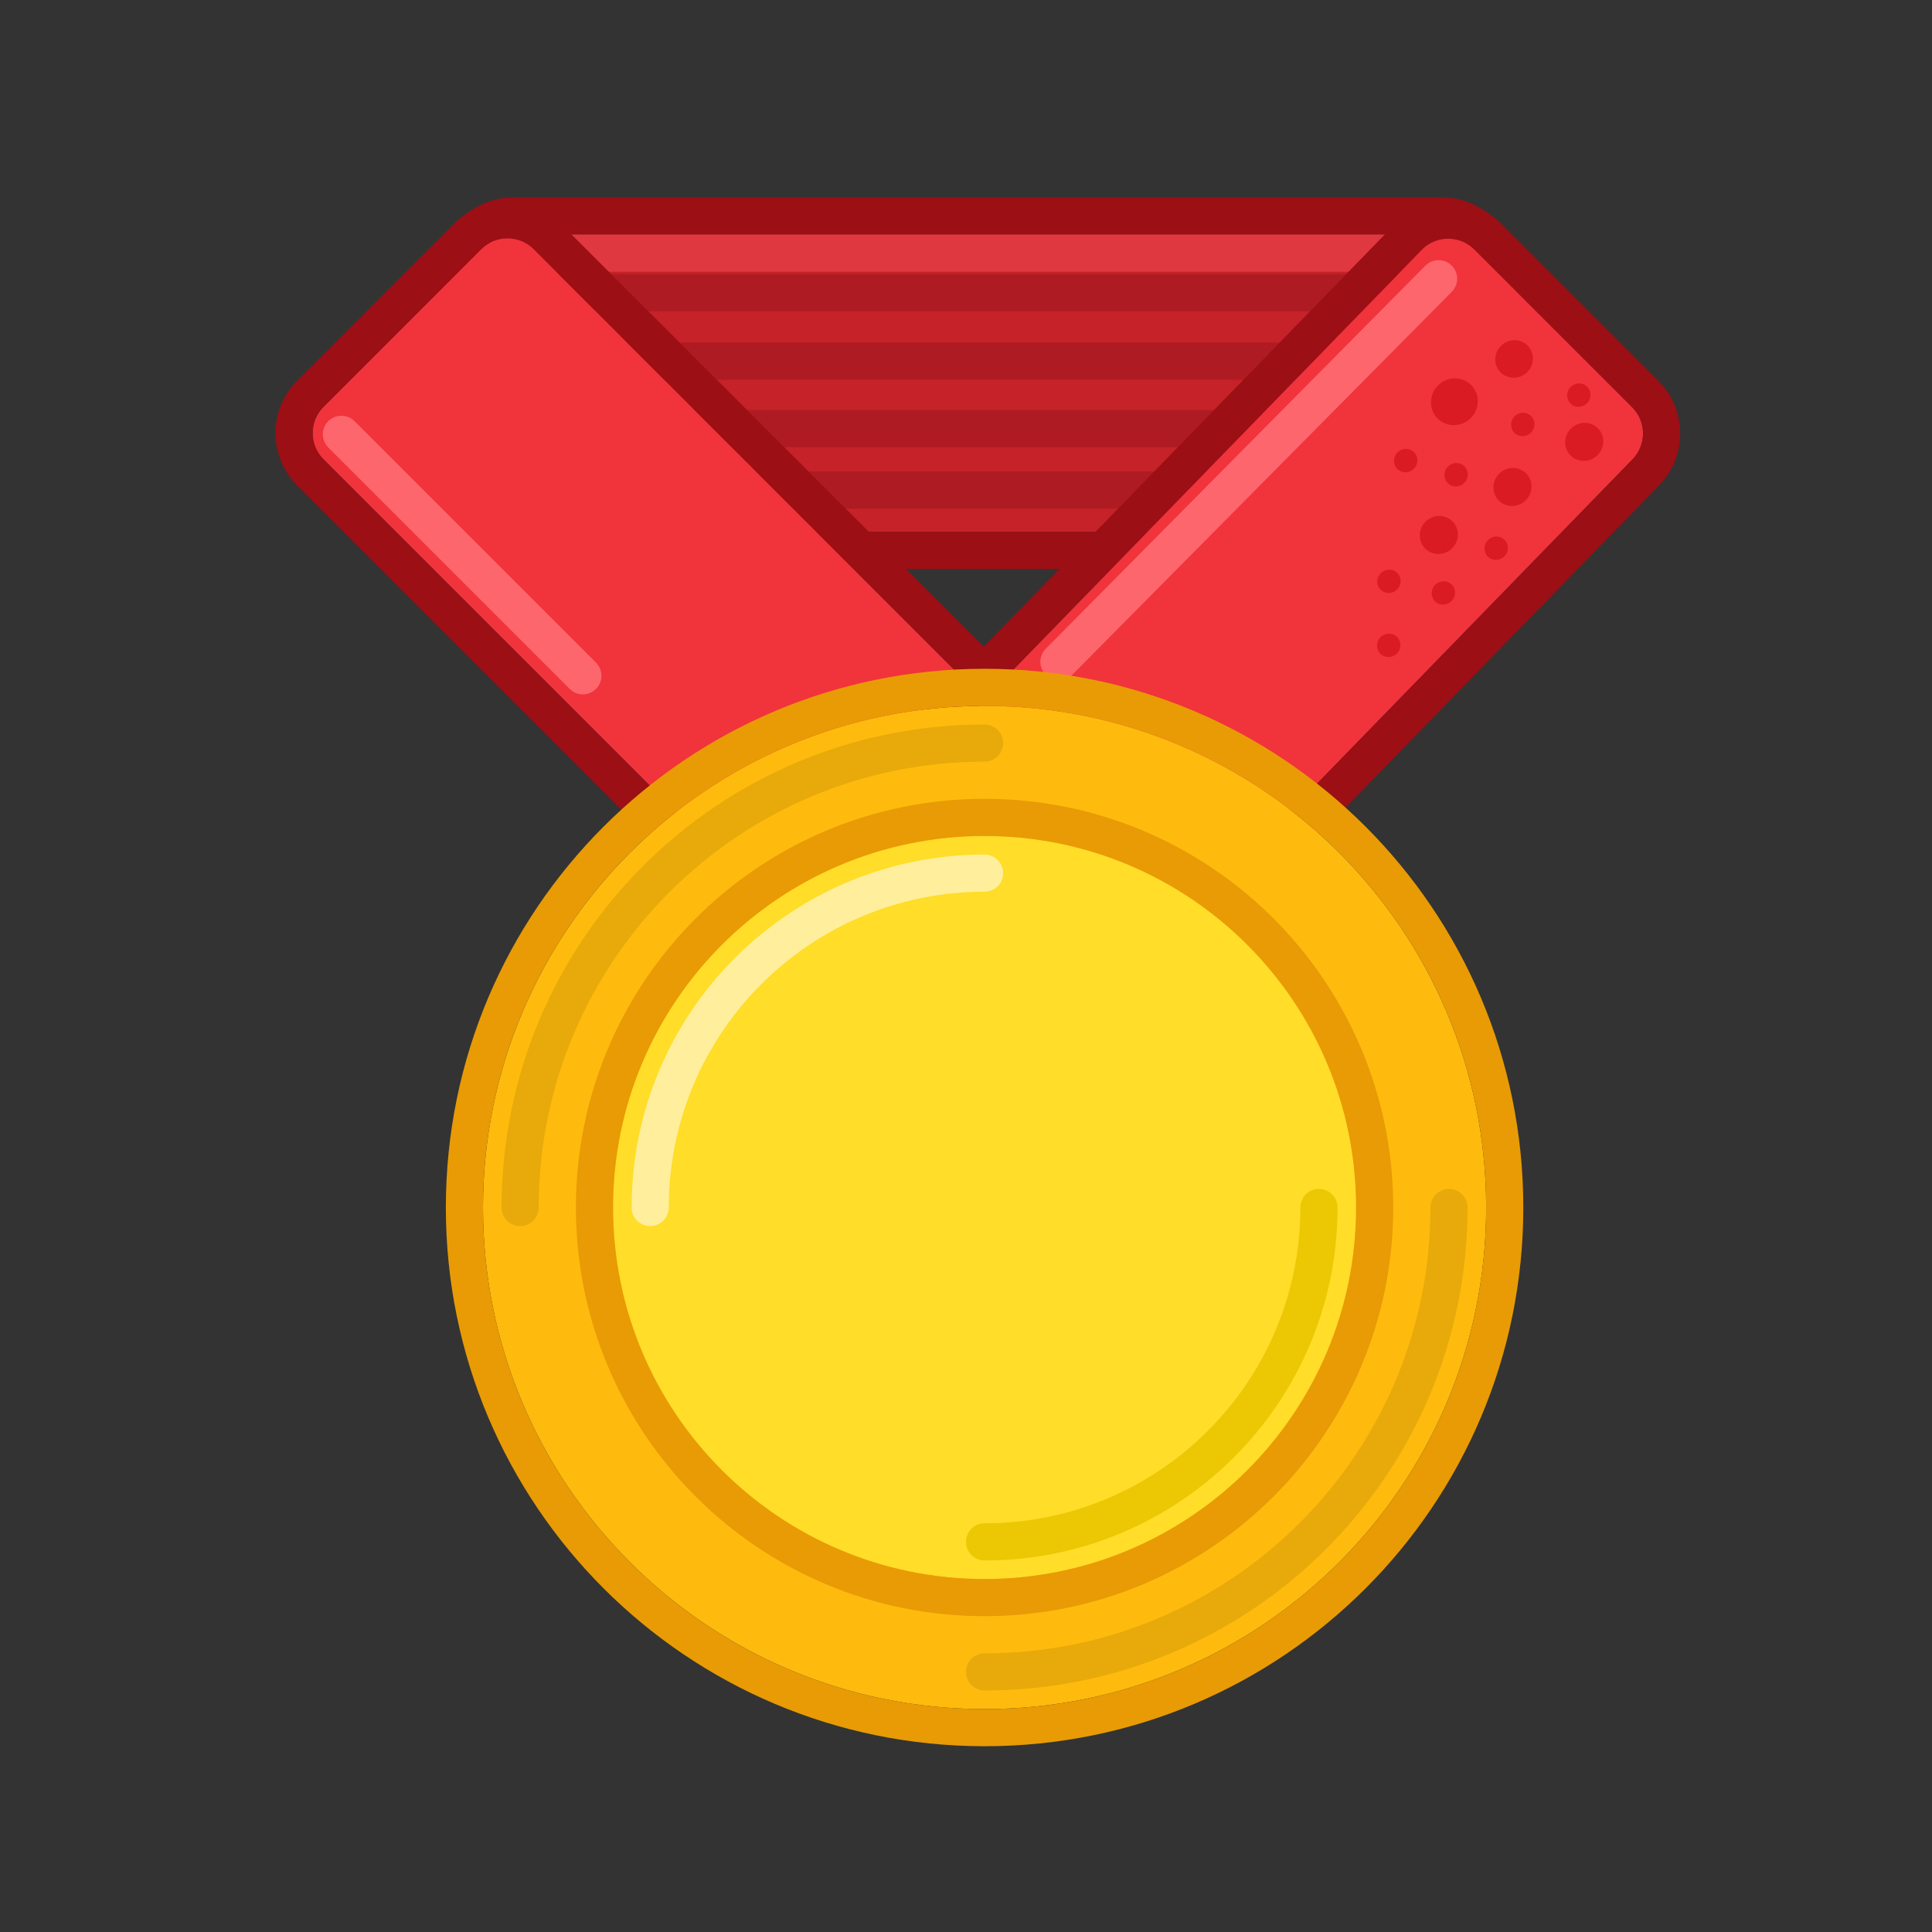 <svg width="52" height="52" viewBox="0 0 52 52" fill="none" xmlns="http://www.w3.org/2000/svg">
<rect x="0" y="0" width="52" height="52" fill="#333333" stroke="none"/>
<path d="M38.814 6.314C39.366 6.314 39.814 6.762 39.814 7.314L39.814 13.315C39.814 13.867 39.366 14.315 38.814 14.315L13.814 14.315C13.261 14.315 12.814 13.867 12.814 13.315L12.814 7.314C12.814 6.762 13.261 6.314 13.814 6.314L38.814 6.314Z" fill="#C52229"/>
<path fill-rule="evenodd" clip-rule="evenodd" d="M40.814 7.314L40.814 13.315C40.814 14.419 39.918 15.315 38.814 15.315L13.814 15.315C12.709 15.315 11.814 14.419 11.814 13.315L11.814 7.314C11.814 6.21 12.709 5.314 13.814 5.314L38.814 5.314C39.918 5.314 40.814 6.21 40.814 7.314ZM39.814 7.314C39.814 6.762 39.366 6.314 38.814 6.314L13.814 6.314C13.261 6.314 12.814 6.762 12.814 7.314L12.814 13.315C12.814 13.867 13.261 14.315 13.814 14.315L38.814 14.315C39.366 14.315 39.814 13.867 39.814 13.315L39.814 7.314Z" fill="#9B0F15"/>
<path fill-rule="evenodd" clip-rule="evenodd" d="M13.722 6.814C13.722 6.538 13.946 6.314 14.222 6.314H38.689C38.965 6.314 39.189 6.538 39.189 6.814C39.189 7.091 38.965 7.314 38.689 7.314H14.222C13.946 7.314 13.722 7.091 13.722 6.814Z" fill="#DF3840"/>
<path fill-rule="evenodd" clip-rule="evenodd" d="M13.532 9.721C13.532 9.445 13.756 9.221 14.032 9.221H38.499C38.775 9.221 38.999 9.445 38.999 9.721C38.999 9.997 38.775 10.221 38.499 10.221H14.032C13.756 10.221 13.532 9.997 13.532 9.721Z" fill="#AF1B22"/>
<path fill-rule="evenodd" clip-rule="evenodd" d="M13.532 7.877C13.532 7.601 13.756 7.377 14.032 7.377H38.499C38.775 7.377 38.999 7.601 38.999 7.877C38.999 8.153 38.775 8.377 38.499 8.377H14.032C13.756 8.377 13.532 8.153 13.532 7.877Z" fill="#AF1B22"/>
<path fill-rule="evenodd" clip-rule="evenodd" d="M13.532 11.533C13.532 11.257 13.756 11.033 14.032 11.033H38.499C38.775 11.033 38.999 11.257 38.999 11.533C38.999 11.809 38.775 12.033 38.499 12.033H14.032C13.756 12.033 13.532 11.809 13.532 11.533Z" fill="#AF1B22"/>
<path fill-rule="evenodd" clip-rule="evenodd" d="M13.722 13.19C13.722 12.913 13.946 12.69 14.222 12.69H38.689C38.965 12.69 39.189 12.913 39.189 13.19C39.189 13.466 38.965 13.69 38.689 13.69H14.222C13.946 13.69 13.722 13.466 13.722 13.19Z" fill="#AF1B22"/>
<path d="M14.364 6.707C13.973 6.317 13.34 6.317 12.95 6.707L8.707 10.95C8.317 11.34 8.317 11.973 8.707 12.364L25.764 29.42C26.154 29.811 26.787 29.811 27.178 29.42L31.42 25.178C31.811 24.787 31.811 24.154 31.42 23.764L14.364 6.707Z" fill="#F1333B"/>
<path fill-rule="evenodd" clip-rule="evenodd" d="M12.243 6L8 10.243C7.219 11.024 7.219 12.29 8 13.071L25.056 30.128C25.837 30.909 27.104 30.909 27.885 30.128L32.127 25.885C32.908 25.104 32.908 23.838 32.127 23.056L15.071 6C14.29 5.219 13.024 5.219 12.243 6ZM12.95 6.707C13.34 6.317 13.973 6.317 14.364 6.707L31.42 23.764C31.811 24.154 31.811 24.787 31.42 25.178L27.178 29.421C26.787 29.811 26.154 29.811 25.764 29.421L8.707 12.364C8.317 11.974 8.317 11.34 8.707 10.95L12.95 6.707Z" fill="#9B0F15"/>
<path d="M38.264 6.727C38.652 6.327 39.293 6.323 39.687 6.717L43.93 10.959C44.317 11.346 44.321 11.972 43.94 12.364L27.364 29.401C26.975 29.8 26.334 29.805 25.94 29.41L21.697 25.168C21.311 24.781 21.306 24.156 21.688 23.764L38.264 6.727Z" fill="#F1333B"/>
<path fill-rule="evenodd" clip-rule="evenodd" d="M40.395 6.01L44.637 10.252C45.41 11.026 45.419 12.277 44.656 13.061L28.081 30.098C27.303 30.898 26.021 30.906 25.233 30.118L20.99 25.875C20.217 25.102 20.208 23.85 20.971 23.066L37.547 6.029C38.325 5.23 39.606 5.221 40.395 6.01ZM39.687 6.717C39.293 6.323 38.652 6.327 38.264 6.727L21.688 23.764C21.306 24.156 21.311 24.781 21.697 25.168L25.94 29.411C26.334 29.805 26.975 29.801 27.364 29.401L43.94 12.364C44.321 11.972 44.317 11.346 43.93 10.96L39.687 6.717Z" fill="#9B0F15"/>
<path fill-rule="evenodd" clip-rule="evenodd" d="M39.072 7.147C39.268 7.341 39.269 7.658 39.075 7.854L28.856 18.166C28.662 18.363 28.345 18.364 28.149 18.17C27.953 17.975 27.952 17.659 28.146 17.462L38.365 7.15C38.559 6.954 38.876 6.952 39.072 7.147Z" fill="#FE666D"/>
<path fill-rule="evenodd" clip-rule="evenodd" d="M8.835 11.336C9.03 11.141 9.347 11.141 9.542 11.336L16.042 17.836C16.237 18.031 16.237 18.348 16.042 18.543C15.847 18.738 15.53 18.738 15.335 18.543L8.835 12.043C8.64 11.848 8.64 11.531 8.835 11.336Z" fill="#FE666D"/>
<path d="M41.106 10.015C40.905 10.215 40.585 10.219 40.389 10.024C40.194 9.829 40.198 9.508 40.398 9.308C40.599 9.108 40.919 9.104 41.114 9.299C41.31 9.494 41.306 9.815 41.106 10.015Z" fill="#DB1B24"/>
<path d="M39.585 11.253C39.336 11.502 38.937 11.507 38.694 11.264C38.451 11.021 38.456 10.622 38.705 10.373C38.954 10.124 39.353 10.119 39.596 10.362C39.839 10.605 39.834 11.004 39.585 11.253Z" fill="#DB1B24"/>
<path d="M41.205 11.644C41.081 11.768 40.881 11.771 40.76 11.649C40.638 11.528 40.641 11.329 40.765 11.204C40.89 11.079 41.089 11.077 41.211 11.198C41.332 11.32 41.33 11.519 41.205 11.644Z" fill="#DB1B24"/>
<path d="M37.603 15.867C37.479 15.991 37.279 15.993 37.158 15.872C37.036 15.751 37.039 15.551 37.163 15.427C37.288 15.302 37.487 15.3 37.609 15.421C37.73 15.543 37.728 15.742 37.603 15.867Z" fill="#DB1B24"/>
<path d="M39.411 12.997C39.287 13.122 39.087 13.124 38.966 13.003C38.844 12.881 38.847 12.682 38.971 12.557C39.096 12.433 39.295 12.431 39.417 12.552C39.538 12.674 39.536 12.873 39.411 12.997Z" fill="#DB1B24"/>
<path d="M37.598 17.589C37.473 17.714 37.274 17.716 37.152 17.595C37.031 17.473 37.033 17.274 37.158 17.149C37.282 17.025 37.482 17.022 37.603 17.144C37.725 17.265 37.722 17.465 37.598 17.589Z" fill="#DB1B24"/>
<path d="M38.054 12.617C37.93 12.741 37.73 12.743 37.609 12.622C37.487 12.501 37.49 12.301 37.614 12.177C37.739 12.052 37.938 12.05 38.06 12.171C38.181 12.293 38.179 12.492 38.054 12.617Z" fill="#DB1B24"/>
<path d="M39.069 16.179C38.944 16.304 38.745 16.306 38.623 16.184C38.502 16.063 38.504 15.864 38.629 15.739C38.753 15.615 38.953 15.612 39.074 15.734C39.196 15.855 39.193 16.055 39.069 16.179Z" fill="#DB1B24"/>
<path d="M42.715 10.855C42.59 10.979 42.391 10.982 42.269 10.86C42.148 10.739 42.15 10.539 42.275 10.415C42.399 10.29 42.599 10.288 42.72 10.409C42.842 10.531 42.839 10.73 42.715 10.855Z" fill="#DB1B24"/>
<path d="M41.066 13.466C40.863 13.668 40.538 13.672 40.341 13.475C40.143 13.277 40.147 12.952 40.35 12.75C40.552 12.547 40.877 12.543 41.075 12.741C41.272 12.938 41.268 13.263 41.066 13.466Z" fill="#DB1B24"/>
<path d="M42.997 12.251C42.795 12.454 42.47 12.457 42.273 12.26C42.075 12.062 42.079 11.738 42.282 11.535C42.484 11.332 42.809 11.328 43.006 11.526C43.204 11.724 43.2 12.048 42.997 12.251Z" fill="#DB1B24"/>
<path d="M39.084 14.757C38.881 14.959 38.557 14.963 38.359 14.766C38.161 14.568 38.166 14.243 38.368 14.041C38.571 13.838 38.895 13.834 39.093 14.032C39.291 14.229 39.287 14.554 39.084 14.757Z" fill="#DB1B24"/>
<path d="M40.489 14.976C40.364 15.1 40.165 15.103 40.044 14.981C39.922 14.86 39.925 14.661 40.049 14.536C40.174 14.412 40.373 14.409 40.495 14.53C40.616 14.652 40.614 14.851 40.489 14.976Z" fill="#DB1B24"/>
<path d="M40 32.5C40 39.956 33.956 46 26.5 46C19.044 46 13 39.956 13 32.5C13 25.044 19.044 19 26.5 19C33.956 19 40 25.044 40 32.5Z" fill="#FFBB0D"/>
<path fill-rule="evenodd" clip-rule="evenodd" d="M41 32.5C41 40.508 34.508 47 26.5 47C18.492 47 12 40.508 12 32.5C12 24.492 18.492 18 26.5 18C34.508 18 41 24.492 41 32.5ZM26.5 46C33.956 46 40 39.956 40 32.5C40 25.044 33.956 19 26.5 19C19.044 19 13 25.044 13 32.5C13 39.956 19.044 46 26.5 46Z" fill="#E89B05"/>
<path fill-rule="evenodd" clip-rule="evenodd" d="M14 33C13.724 33 13.5 32.776 13.5 32.5C13.5 25.32 19.32 19.5 26.5 19.5C26.776 19.5 27 19.724 27 20C27 20.276 26.776 20.5 26.5 20.5C19.873 20.5 14.5 25.873 14.5 32.5C14.5 32.776 14.276 33 14 33Z" fill="#E8AA0A"/>
<path fill-rule="evenodd" clip-rule="evenodd" d="M39 32C39.276 32 39.5 32.224 39.5 32.5C39.5 39.68 33.68 45.5 26.5 45.5C26.224 45.5 26 45.276 26 45C26 44.724 26.224 44.5 26.5 44.5C33.127 44.5 38.5 39.127 38.5 32.5C38.5 32.224 38.724 32 39 32Z" fill="#E8AA0A"/>
<path d="M36.5 32.5C36.5 38.023 32.023 42.5 26.5 42.5C20.977 42.5 16.5 38.023 16.5 32.5C16.5 26.977 20.977 22.5 26.5 22.5C32.023 22.5 36.5 26.977 36.5 32.5Z" fill="#FFDD28"/>
<path fill-rule="evenodd" clip-rule="evenodd" d="M37.5 32.5C37.5 38.575 32.575 43.5 26.5 43.5C20.425 43.5 15.5 38.575 15.5 32.5C15.5 26.425 20.425 21.5 26.5 21.5C32.575 21.5 37.5 26.425 37.5 32.5ZM26.5 42.5C32.023 42.5 36.5 38.023 36.5 32.5C36.5 26.977 32.023 22.5 26.5 22.5C20.977 22.5 16.5 26.977 16.5 32.5C16.5 38.023 20.977 42.5 26.5 42.5Z" fill="#E89B05"/>
<path fill-rule="evenodd" clip-rule="evenodd" d="M26.5 41C31.194 41 35 37.194 35 32.5C35 32.224 35.224 32 35.5 32C35.776 32 36 32.224 36 32.5C36 37.747 31.747 42 26.5 42C26.224 42 26 41.776 26 41.5C26 41.224 26.224 41 26.5 41Z" fill="#ECC704"/>
<path fill-rule="evenodd" clip-rule="evenodd" d="M26.5 24C21.806 24 18 27.806 18 32.5C18 32.776 17.776 33 17.5 33C17.224 33 17 32.776 17 32.5C17 27.253 21.253 23 26.5 23C26.776 23 27 23.224 27 23.5C27 23.776 26.776 24 26.5 24Z" fill="#FFEF9C"/>
</svg>
